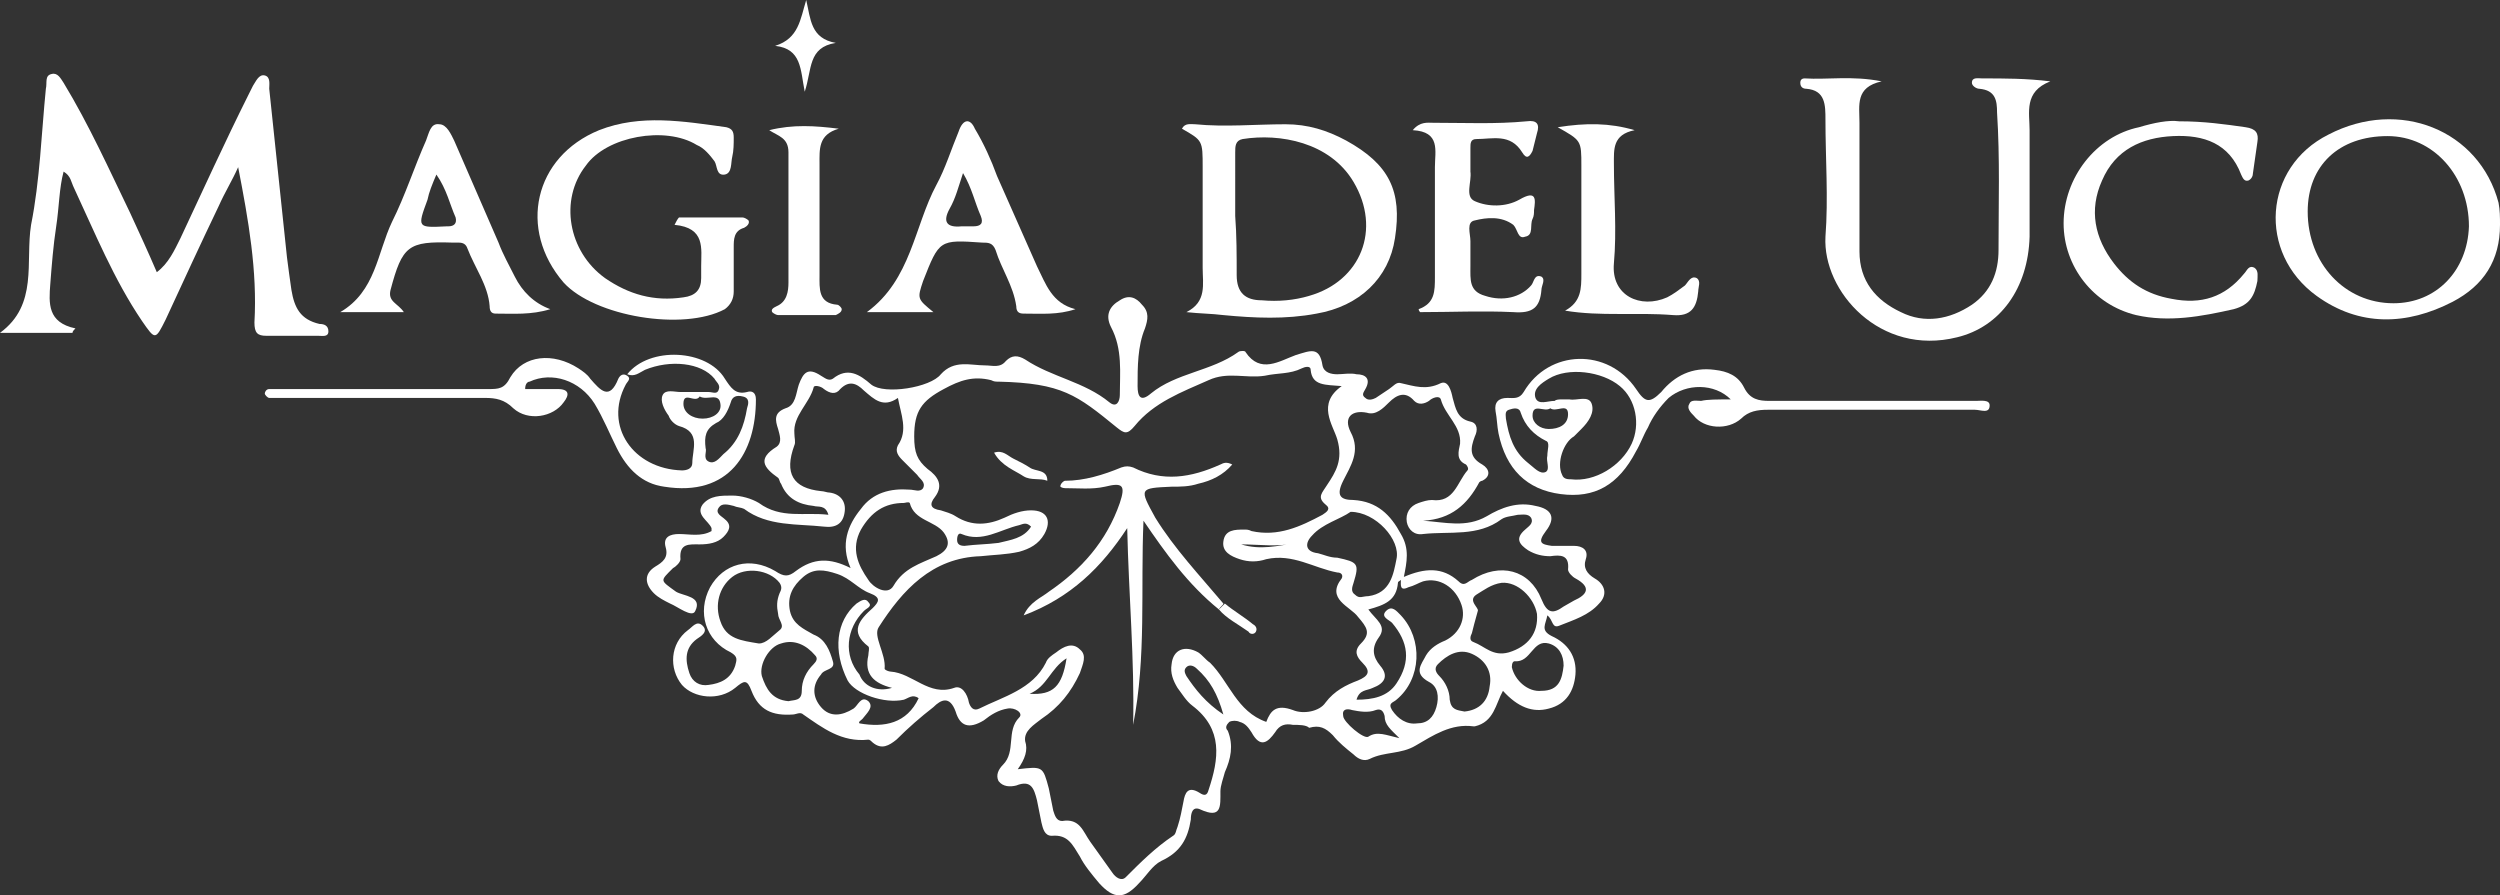 <?xml version="1.0" encoding="utf-8"?>
<!-- Generator: Adobe Illustrator 25.0.0, SVG Export Plug-In . SVG Version: 6.00 Build 0)  -->
<svg version="1.1" id="Capa_1" xmlns="http://www.w3.org/2000/svg" xmlns:xlink="http://www.w3.org/1999/xlink" x="0px" y="0px"
	 viewBox="0 0 169 60.5" style="enable-background:new 0 0 169 60.5;" xml:space="preserve">
<rect x="0" y="0" width="169" height="60.5" fill="#333333" stroke="none"/>
<style type="text/css">
	.st0{fill:#FFFFFF;}
</style>
<g>
	<path class="st0" d="M57.5,38.4c-0.7-1.6-0.2-2.9,0.7-4c0.8-1.1,2-1.4,3.3-1.3c0.3,0,0.7,0.2,0.9-0.1c0.2-0.4-0.2-0.6-0.4-0.9
		c-0.3-0.3-0.7-0.7-1-1c-0.3-0.3-0.5-0.6-0.3-1c0.7-1,0.2-2.1,0-3.2c-1,0.7-1.6,0.1-2.3-0.5c-0.5-0.5-1-0.7-1.6-0.1
		c-0.3,0.4-0.7,0.3-1.1,0c-0.2-0.2-0.7-0.3-0.7-0.1c-0.3,1.1-1.4,1.9-1.3,3.1c0,0.3,0.1,0.6,0,0.8C53,32,53.6,33,55.5,33.2
		c0.2,0,0.4,0.1,0.6,0.1c0.7,0.1,1.1,0.6,1,1.3c-0.1,0.8-0.6,1.1-1.4,1c-1.8-0.2-3.8,0-5.4-1.2c-0.2-0.1-0.5-0.1-0.7-0.2
		c-0.4-0.1-0.8-0.2-1,0.1c-0.3,0.4,0.2,0.6,0.4,0.8c0.5,0.4,0.3,0.8-0.1,1.2c-0.4,0.4-1,0.5-1.6,0.5c-0.7,0-1.4-0.1-1.3,1
		c0,0.2-0.3,0.5-0.5,0.6c-0.9,0.9-0.9,0.8,0.2,1.6c0.5,0.3,1.8,0.3,1.3,1.3c-0.2,0.5-1.2-0.3-1.7-0.5c-0.4-0.2-0.8-0.4-1.1-0.7
		c-0.6-0.6-0.7-1.3,0.1-1.8c0.5-0.3,0.9-0.6,0.7-1.3c-0.2-0.7,0.3-0.9,0.9-0.9c0.7,0,1.5,0.2,2.2-0.2c0-0.1,0-0.2,0-0.2
		c-0.2-0.5-1.1-0.9-0.6-1.6c0.5-0.6,1.2-0.6,2-0.6c0.6,0,1.3,0.2,1.8,0.5c1.5,1.1,3.1,0.6,4.7,0.8c-0.2-0.7-0.7-0.5-1-0.6
		c-1-0.1-1.8-0.5-2.2-1.5c-0.1-0.1-0.1-0.3-0.2-0.4c-1-0.7-1.4-1.3-0.1-2.1c0.4-0.3,0.2-0.8,0.1-1.2c-0.2-0.6-0.3-1.1,0.5-1.4
		c0.7-0.2,0.7-1,0.9-1.6c0.3-0.8,0.6-1.2,1.5-0.6c0.2,0.1,0.5,0.4,0.8,0.2c1-0.8,1.8-0.3,2.6,0.4c0.9,0.7,4,0.2,4.7-0.7
		c0.9-1,2-0.6,3-0.6c0.5,0,1,0.2,1.4-0.3c0.4-0.4,0.8-0.4,1.3-0.1c1.8,1.2,4,1.5,5.7,2.9c0.5,0.4,0.7-0.1,0.7-0.5
		c0-1.5,0.2-3.1-0.6-4.6c-0.4-0.8-0.1-1.4,0.6-1.8c0.6-0.4,1.1-0.2,1.5,0.3c0.5,0.5,0.4,1,0.2,1.6c-0.5,1.2-0.5,2.6-0.5,3.9
		c0,0.7,0.2,1.1,0.9,0.5c1.7-1.4,4.1-1.5,5.9-2.8c0.1-0.1,0.5-0.1,0.5,0c1,1.5,2.3,0.6,3.4,0.2c1-0.3,1.6-0.6,1.8,0.7
		c0.1,0.5,0.6,0.6,1,0.6c0.4,0,0.9-0.1,1.3,0c0.6,0,1,0.3,0.6,1c-0.1,0.2-0.3,0.4,0,0.6c0.2,0.2,0.5,0.1,0.7,0
		c0.3-0.2,0.6-0.4,0.9-0.6c0.3-0.2,0.5-0.5,0.8-0.4c0.9,0.2,1.7,0.5,2.7,0c0.5-0.2,0.7,0.5,0.8,1c0.2,0.7,0.3,1.4,1.2,1.6
		c0.5,0.1,0.5,0.6,0.3,1c-0.3,0.8-0.4,1.4,0.5,1.9c0.5,0.3,0.6,0.8,0,1.1c-0.1,0-0.2,0.1-0.2,0.1c-0.8,1.5-1.9,2.5-3.8,2.6
		c1.5,0.1,2.9,0.5,4.3-0.3c1-0.6,2.1-1,3.3-0.7c1.1,0.2,1.4,0.8,0.7,1.7c-0.6,0.8-0.3,0.9,0.4,1c0.5,0,1,0,1.5,0
		c0.6,0,1,0.3,0.8,0.9c-0.2,0.6,0.1,1,0.6,1.3c0.7,0.4,0.9,1.1,0.3,1.7c-0.7,0.8-1.7,1.1-2.7,1.5c-0.5,0.2-0.4-0.4-0.8-0.7
		c-0.1,0.6-0.5,1,0.3,1.4c1.1,0.5,1.7,1.4,1.6,2.6c-0.1,1.1-0.6,2-1.8,2.3c-1.1,0.3-2.1-0.1-3.1-1.2c-0.5,0.9-0.6,2.1-1.9,2.4
		c0,0-0.1,0-0.1,0c-1.5-0.2-2.7,0.6-3.9,1.3c-1,0.6-2.1,0.4-3.1,0.9c-0.4,0.2-0.8,0-1.1-0.3c-0.5-0.4-1-0.8-1.4-1.3
		c-0.5-0.5-0.9-0.7-1.6-0.5C88.3,49,87.8,49,87.4,49c-0.5-0.1-0.9,0-1.2,0.5c-0.5,0.7-1,1.1-1.6,0c-0.2-0.3-0.4-0.6-0.8-0.7
		c-0.2-0.1-0.5-0.1-0.7,0c-0.2,0.2-0.3,0.4-0.1,0.6c0.4,1,0.2,1.9-0.2,2.8c-0.1,0.4-0.3,0.9-0.3,1.3c0,1,0.1,1.9-1.4,1.2
		c-0.5-0.2-0.6,0.3-0.6,0.7c-0.2,1.3-0.7,2.2-2,2.8c-0.6,0.3-1,1-1.5,1.5c-1,1.1-1.7,1.1-2.7,0c-0.5-0.6-1-1.2-1.3-1.8
		c-0.5-0.8-0.8-1.5-1.9-1.4c-0.5,0-0.6-0.5-0.7-0.9c-0.1-0.5-0.2-1-0.3-1.5c-0.2-0.8-0.4-1.4-1.4-1c-0.4,0.1-0.9,0.1-1.2-0.3
		c-0.2-0.4,0-0.8,0.3-1.1c0.9-0.9,0.2-2.3,1.1-3.2c0.3-0.3-0.3-0.7-0.8-0.6c-0.6,0.1-1.1,0.4-1.6,0.8c-1,0.6-1.6,0.4-1.9-0.6
		c-0.4-1.1-1-0.8-1.5-0.3c-0.9,0.7-1.7,1.4-2.5,2.2c-0.5,0.4-1,0.7-1.6,0.2c-0.1-0.1-0.2-0.2-0.3-0.2c-1.8,0.2-3.1-0.8-4.4-1.7
		c-0.2-0.2-0.5,0-0.7,0c-1.4,0.1-2.3-0.3-2.8-1.6c-0.3-0.8-0.5-0.7-1.1-0.2c-1.1,0.9-2.8,0.7-3.6-0.2c-0.9-1.1-0.8-2.8,0.4-3.7
		c0.3-0.2,0.6-0.7,1-0.3c0.4,0.4-0.1,0.7-0.4,0.9c-0.8,0.6-0.8,1.4-0.5,2.3c0.2,0.6,0.7,0.9,1.3,0.8c0.8-0.1,1.5-0.4,1.8-1.3
		c0.1-0.4,0.2-0.6-0.3-0.9c-1.7-0.8-2.3-2.7-1.4-4.4c0.9-1.6,2.7-2.1,4.4-1.1c0.6,0.4,0.9,0.4,1.4,0C55,37.7,56.1,37.7,57.5,38.4z
		 M68.8,52c1.7-0.2,1.7-0.2,2.1,1.3c0.1,0.5,0.2,1,0.3,1.5c0.1,0.3,0.2,0.7,0.6,0.7c1.2-0.2,1.4,0.7,1.9,1.4c0.5,0.7,1,1.4,1.5,2.1
		c0.2,0.3,0.6,0.6,0.9,0.3c1-1,2-2,3.2-2.8c0.2-0.1,0.2-0.4,0.3-0.6c0.2-0.6,0.3-1.2,0.4-1.7c0.1-0.6,0.3-1.1,1.1-0.6
		c0.3,0.2,0.5,0.2,0.6-0.2c0.7-2.1,1-4.1-1.1-5.7c-0.4-0.3-0.7-0.8-1-1.2c-0.3-0.5-0.5-1-0.4-1.6c0.1-1,0.9-1.3,1.8-0.8
		c0.3,0.2,0.5,0.5,0.8,0.7c1.3,1.3,1.8,3.3,3.8,4c0.3-0.8,0.7-1.2,1.8-0.8c0.7,0.3,1.8,0.1,2.2-0.5c0.6-0.8,1.4-1.2,2.2-1.5
		c0.7-0.3,0.9-0.6,0.3-1.2c-0.4-0.4-0.6-0.8-0.1-1.3c0.7-0.7,0.4-1.1-0.2-1.8c-0.5-0.7-2.2-1.2-1.1-2.6c0.1-0.2,0-0.4-0.3-0.4
		c-1.6-0.3-3-1.3-4.8-0.9C85,38,84.4,38,83.8,37.8c-0.6-0.2-1.2-0.5-1.1-1.2c0.1-0.8,0.8-0.8,1.4-0.8c0.2,0,0.3,0,0.5,0.1
		c1.8,0.4,3.3-0.3,4.8-1.1c0.3-0.2,0.6-0.4,0.2-0.7c-0.6-0.5-0.2-0.8,0.1-1.3c0.6-0.9,1.1-1.7,0.7-3.1c-0.3-1-1.4-2.4,0.3-3.6
		c-1.1-0.1-2,0-2.1-1.1c0-0.3-0.4-0.2-0.6-0.1c-0.8,0.4-1.6,0.3-2.5,0.5c-1.3,0.2-2.5-0.3-3.8,0.3c-1.8,0.8-3.7,1.5-5,3.1
		c-0.5,0.6-0.7,0.5-1.2,0.1c-2.7-2.2-3.7-3-8-3.1c-0.2,0-0.3,0-0.5-0.1c-1.2-0.3-2.1,0-3.2,0.6c-1.5,0.8-2,1.5-2,3.2
		c0,1.1,0.2,1.6,0.9,2.2c0.7,0.5,1.1,1.1,0.5,1.9c-0.4,0.5-0.3,0.8,0.4,0.9c0.3,0.1,0.7,0.2,1,0.4c1.1,0.7,2.2,0.6,3.3,0.1
		c0.6-0.3,1.2-0.5,1.8-0.5c1.1,0,1.4,0.7,0.9,1.6c-0.4,0.7-1,1-1.7,1.2c-0.9,0.2-1.7,0.2-2.6,0.3c-3.3,0.1-5.3,2.3-6.9,4.8
		c-0.4,0.6,0.5,1.8,0.4,2.8c0,0.1,0.3,0.2,0.4,0.2c1.5,0.1,2.6,1.7,4.3,1.1c0.5-0.2,0.9,0.4,1,1c0.1,0.3,0.3,0.6,0.7,0.4
		c1.6-0.8,3.6-1.3,4.5-3.1c0.1-0.3,0.4-0.5,0.7-0.7c0.5-0.4,1.1-0.7,1.6-0.2c0.5,0.4,0.2,1,0,1.6c-0.6,1.3-1.4,2.3-2.6,3.1
		c-0.5,0.4-1.2,0.8-1.1,1.5C69.5,50.7,69.3,51.3,68.8,52z M94.9,39c1.4-0.6,2.6-0.7,3.7,0.3c0.4,0.4,0.6,0,0.9-0.1
		c1.9-1.2,3.9-0.7,4.7,1.3c0.4,1,0.8,1,1.5,0.5c0.2-0.1,0.5-0.3,0.7-0.4c0.9-0.4,1.2-0.9,0.1-1.5c-0.2-0.1-0.5-0.4-0.5-0.6
		c0.1-1-0.5-1-1.2-0.9c-0.5,0-1-0.1-1.5-0.4c-0.6-0.4-0.9-0.8-0.2-1.4c0.2-0.2,0.6-0.4,0.4-0.8c-0.2-0.3-0.6-0.2-0.9-0.2
		c-0.4,0.1-0.8,0.1-1.1,0.3c-1.6,1.2-3.5,0.8-5.3,1c-0.6,0.1-1-0.3-1.1-0.8c-0.1-0.6,0.2-1.1,0.8-1.3c0.3-0.1,0.6-0.2,0.9-0.2
		c1.5,0.2,1.7-1.2,2.4-2c0.1-0.1,0-0.3-0.1-0.4c-0.7-0.3-0.5-0.9-0.4-1.4c0.1-1.2-1-1.9-1.3-3c-0.1-0.3-0.6-0.1-0.8,0.1
		c-0.3,0.2-0.7,0.3-1,0c-0.6-0.7-1.2-0.4-1.7,0.1c-0.4,0.4-0.9,0.9-1.5,0.7c-1-0.2-1.6,0.3-1.1,1.3c0.7,1.3,0,2.3-0.5,3.3
		c-0.5,1-0.2,1.3,0.7,1.3c1.6,0.1,2.5,1,3.2,2.3C95.3,37.1,95.1,38,94.9,39z M60.3,46.5c-1.2-0.3-1.9-0.9-1.6-2.2
		c0-0.2,0.1-0.5,0-0.6c-1.3-1-0.6-1.8,0.3-2.6c0.4-0.4,0.6-0.7-0.2-1c-0.8-0.3-1.3-1-2.2-1.3c-0.9-0.3-1.6-0.4-2.3,0.2
		c-0.7,0.6-1.1,1.3-0.9,2.3c0.2,0.9,0.9,1.2,1.6,1.6c0.8,0.3,1.1,1.1,1.3,1.8c0.2,0.6-0.6,0.5-0.8,0.9c-0.6,0.7-0.6,1.5,0,2.2
		c0.6,0.7,1.4,0.6,2.2,0.1c0.3-0.2,0.5-0.9,1-0.5c0.4,0.4-0.1,0.8-0.4,1.2c-0.1,0.1-0.3,0.2-0.2,0.3c1.7,0.3,3.2,0,4-1.7
		c-0.4-0.3-0.7,0-1,0.1c-1.3,0.3-3.3-0.4-3.8-1.3c-1-2-0.8-4,0.6-5.2c0.3-0.2,0.6-0.4,0.8-0.1c0.3,0.3-0.1,0.4-0.3,0.6
		c-1.2,1.2-1.4,3-0.3,4.3C58.4,46.4,59.3,46.8,60.3,46.5z M92.5,41.2c0.5,0.7,1.3,1.1,0.7,1.9c-0.5,0.7-0.4,1.3,0.1,1.9
		c0.6,0.7,0.3,1.2-0.5,1.5c-0.4,0.2-0.9,0.1-1.1,0.8c1.1,0,2.1-0.2,2.7-1.1c1-1.5,0.8-2.8-0.3-4.1c-0.2-0.2-0.8-0.4-0.4-0.8
		c0.4-0.4,0.7,0,1,0.3c1.5,1.6,1.4,4.3-0.3,5.7c-0.2,0.2-0.6,0.2-0.3,0.7c0.4,0.6,1,1,1.7,0.9c0.7,0,1.1-0.4,1.3-1.1
		c0.2-0.7,0.1-1.4-0.5-1.7c-1.1-0.6-0.5-1.2-0.2-1.8c0.3-0.5,0.8-0.8,1.3-1c1-0.5,1.4-1.5,1.1-2.4c-0.4-1.2-1.5-1.9-2.6-1.6
		c-0.3,0.1-0.6,0.3-1,0.4c-0.6,0.3-0.5-0.2-0.5-0.5c-0.1,0.1-0.2,0.1-0.2,0.2C94.4,40.6,93.6,40.9,92.5,41.2z M61.1,34
		c-1.3,0-2.2,0.6-2.9,1.8c-0.7,1.3-0.2,2.4,0.5,3.4c0.3,0.5,1.3,1.1,1.7,0.4c0.7-1.2,1.8-1.5,2.9-2c0.8-0.4,1-0.9,0.5-1.6
		c-0.6-0.8-2-0.8-2.3-2C61.4,33.9,61.2,34,61.1,34z M91.3,34.6c-0.7,0.5-1.9,0.8-2.6,1.6c-0.5,0.5-0.5,1.1,0.4,1.2
		c0.4,0.1,0.8,0.3,1.3,0.3c1.4,0.3,1.5,0.4,1.1,1.7c-0.1,0.3-0.2,0.6,0.1,0.8c0.3,0.3,0.5,0.1,0.9,0.1c1.5-0.2,1.7-1.5,1.9-2.5
		C94.7,36.5,93,34.6,91.3,34.6z M51.3,43.5c0.5,0,0.9-0.5,1.4-0.9c0.4-0.3-0.1-0.7-0.1-1.1c-0.1-0.5-0.1-0.9,0.1-1.4
		c0.1-0.2,0.2-0.4,0-0.7c-0.7-0.9-2.3-1.1-3.2-0.4c-0.9,0.7-1.2,1.9-0.8,3C49.1,43.2,50.1,43.3,51.3,43.5z M99.9,41.3
		c-0.2,0.7-0.3,1.1-0.4,1.5c-0.1,0.2-0.2,0.5,0.1,0.6c0.8,0.3,1.3,1,2.4,0.7c1.3-0.4,2-1.3,1.9-2.6c-0.2-1.1-1.3-2.2-2.4-2.1
		c-0.7,0.1-1.2,0.5-1.7,0.8C99.2,40.6,100,41.1,99.9,41.3z M99,48.1c1-0.1,1.6-0.7,1.7-1.7c0.2-1-0.3-1.8-1.2-2.2
		c-0.9-0.4-1.7,0.1-2.3,0.7c-0.3,0.3-0.1,0.6,0.1,0.8c0.4,0.4,0.7,1,0.7,1.6C98.1,48,98.5,48,99,48.1z M53.3,47.4
		c0.4-0.1,0.9,0,0.9-0.7c0-0.7,0.3-1.3,0.8-1.8c0.2-0.2,0.3-0.4,0.1-0.6c-0.6-0.7-1.4-1.1-2.3-0.8c-0.8,0.2-1.5,1.4-1.3,2.2
		C51.8,46.6,52.2,47.3,53.3,47.4z M105.7,45c0-0.7-0.3-1.3-1-1.5c-1.1-0.3-1.2,1.3-2.3,1.2c-0.1,0-0.2,0.1-0.2,0.4
		c0.2,0.9,1.1,1.7,2,1.6C105.4,46.7,105.6,45.9,105.7,45z M94.6,49.9c-0.6-0.6-1-0.9-1-1.5C93.5,48,93.3,47.9,93,48
		c-0.5,0.2-1.1,0.1-1.6,0c-0.3-0.1-0.7-0.1-0.6,0.4c0,0.4,1.4,1.6,1.7,1.4C93.1,49.4,93.7,49.7,94.6,49.9z M69.7,35.6
		c-0.3-0.3-0.5-0.2-0.8-0.1c-1.3,0.3-2.5,1.2-3.9,0.6c-0.2-0.1-0.3,0.1-0.3,0.4c0,0.3,0.2,0.4,0.5,0.4c0.8-0.1,1.5-0.1,2.3-0.2
		C68.3,36.5,69.2,36.4,69.7,35.6z M82.7,48.3c-0.4-1.4-0.9-2.3-1.8-3.1c-0.2-0.2-0.5-0.3-0.7-0.1c-0.2,0.2-0.1,0.4,0,0.6
		C80.8,46.6,81.5,47.5,82.7,48.3z M72.1,44.5c-1.1,0.7-1.3,1.9-2.5,2.4C71.2,47,71.8,46.4,72.1,44.5z M87.6,36.7
		c-1.2,0.3-2.5,0.1-3.7,0.1C85.2,37.2,86.4,36.9,87.6,36.7z"/>
	<path class="st0" d="M10.6,18.4c0.8-0.6,1.2-1.5,1.6-2.3c1.5-3.2,3-6.5,4.6-9.7c0.1-0.2,0.2-0.4,0.3-0.6c0.2-0.3,0.4-0.8,0.8-0.7
		c0.4,0.1,0.3,0.6,0.3,0.9c0.4,3.8,0.8,7.6,1.2,11.4c0.1,0.8,0.2,1.5,0.3,2.2c0.2,1.2,0.6,2,1.9,2.3c0.3,0,0.6,0.1,0.6,0.5
		c0,0.4-0.4,0.3-0.7,0.3c-1.2,0-2.3,0-3.5,0c-0.6,0-0.8-0.2-0.8-0.9c0.2-3.5-0.4-6.9-1.1-10.5c-0.4,0.9-0.9,1.7-1.3,2.6
		c-1.2,2.5-2.4,5.1-3.6,7.7c-0.7,1.4-0.7,1.4-1.6,0.1c-1.9-2.8-3.2-6-4.6-9c-0.2-0.4-0.2-0.8-0.7-1.1C4,12.7,4,14,3.8,15.3
		c-0.2,1.3-0.3,2.6-0.4,3.9c-0.1,1.3-0.2,2.6,1.7,3c-0.1,0.1-0.2,0.2-0.2,0.3c-1.6,0-3.3,0-4.9,0c2.6-1.9,1.7-4.8,2.1-7.3
		c0.6-3,0.7-6.2,1-9.2C3.2,5.6,3,5.1,3.5,5c0.4-0.1,0.6,0.3,0.8,0.6c1.7,2.8,3.1,5.9,4.5,8.8C9.4,15.7,10,17,10.6,18.4z"/>
	<path class="st0" d="M127.2,5.5c-1.8,0.4-1.5,1.6-1.5,2.8c0,2.9,0,5.8,0,8.7c0,2,1.1,3.3,2.8,4.1c1.6,0.8,3.3,0.5,4.8-0.5
		c1.3-0.9,1.8-2.2,1.8-3.7c0-3.1,0.1-6.2-0.1-9.3c0-0.8-0.1-1.5-1.2-1.6c-0.2,0-0.5-0.2-0.5-0.4c0-0.4,0.4-0.3,0.7-0.3
		c1.5,0,3,0,4.6,0.2c-1.8,0.7-1.4,2.1-1.4,3.3c0,2.4,0,4.8,0,7.2c-0.1,3.5-2,6.1-4.9,6.8c-5.2,1.3-9.1-3.1-8.9-6.8
		c0.2-2.6,0-5.3,0-7.9c0-1,0-2-1.3-2.1c-0.2,0-0.4-0.1-0.4-0.4c0-0.2,0.1-0.3,0.3-0.3C123.5,5.4,125.2,5.1,127.2,5.5z"/>
	<path class="st0" d="M80.2,21.1c1.4-0.7,1.1-1.9,1.1-3c0-2.3,0-4.5,0-6.8c0-1.8,0-1.8-1.4-2.6c0.2-0.4,0.6-0.3,0.9-0.3
		c2,0.2,4.1,0,6.1,0c1.5,0,2.8,0.4,4.1,1.1c2.9,1.6,3.8,3.4,3.3,6.6c-0.4,2.7-2.4,4.6-5.3,5.1c-2.1,0.4-4.2,0.3-6.3,0.1
		C81.9,21.2,81.1,21.2,80.2,21.1z M83.5,14.6C83.5,14.6,83.6,14.6,83.5,14.6c0.1,1.3,0.1,2.7,0.1,4c0,1.2,0.6,1.7,1.7,1.7
		c1.1,0.1,2.2,0,3.2-0.3c3.5-1,4.9-4.5,3-7.7c-1.6-2.7-5-3.3-7.5-2.9c-0.5,0.1-0.5,0.5-0.5,0.9C83.5,11.8,83.5,13.2,83.5,14.6z"/>
	<path class="st0" d="M45.9,14.7c1.4,0,2.8,0,4.3,0c0.1,0,0.3,0.1,0.4,0.2c0.1,0.2-0.1,0.4-0.3,0.5c-0.7,0.2-0.7,0.8-0.7,1.3
		c0,1,0,2,0,3c0,0.5-0.2,0.9-0.6,1.2c-2.8,1.5-8.8,0.5-10.9-1.8c-3.1-3.6-2-8.5,2.4-10.3c2.8-1.1,5.7-0.6,8.6-0.2
		c0.4,0.1,0.5,0.3,0.5,0.7c0,0.4,0,0.9-0.1,1.3c-0.1,0.4,0,1.1-0.5,1.2c-0.6,0.1-0.5-0.6-0.7-0.9c-0.3-0.4-0.7-0.9-1.2-1.1
		C45,8.5,41,9.2,39.6,11.2c-1.8,2.3-1.2,5.8,1.3,7.6c1.6,1.1,3.3,1.6,5.3,1.3c0.8-0.1,1.2-0.5,1.2-1.3c0-0.3,0-0.6,0-0.8
		c0-1.2,0.3-2.6-1.8-2.8C45.7,15,45.8,14.8,45.9,14.7z"/>
	<path class="st0" d="M169,15.2c0,2.4-1.1,4.1-3.2,5.2c-3.1,1.6-6.3,1.7-9.2-0.4c-4-2.9-3.6-8.7,0.8-10.9c4.8-2.5,10.2-0.3,11.5,4.6
		C169,14.2,169,14.7,169,15.2z M156,14.3c0,3.5,2.5,6.2,5.8,6.2c2.9,0,5-2.2,5.1-5.2c0-3.4-2.4-6.1-5.5-6.1
		C158.1,9.2,156,11.2,156,14.3z"/>
	<path class="st0" d="M117,27c-1.1-1.1-3-1.1-4.2-0.1c-0.6,0.6-1.1,1.3-1.4,2c-0.3,0.5-0.5,1.1-0.8,1.6c-1.2,2.3-2.8,3.2-5.1,2.9
		c-2.3-0.3-3.7-1.7-4.2-4.1c-0.1-0.5-0.1-1-0.2-1.5c-0.1-0.6,0.2-0.9,0.8-0.9c0.4,0,0.8,0.1,1.1-0.4c1.7-2.9,5.7-3,7.6-0.2
		c0.6,0.9,0.9,1,1.7,0.2c0.9-1.1,2.1-1.7,3.6-1.5c0.9,0.1,1.6,0.4,2,1.2c0.4,0.8,1,0.9,1.7,0.9c4.5,0,9,0,13.5,0c0.2,0,0.3,0,0.5,0
		c0.3,0,0.9-0.1,0.9,0.3c0,0.6-0.6,0.3-1,0.3c-1.2,0-2.4,0-3.6,0c-3.5,0-6.9,0-10.4,0c-0.7,0-1.3,0.1-1.8,0.6
		c-0.9,0.8-2.5,0.7-3.2-0.2c-0.2-0.2-0.5-0.5-0.3-0.8c0.1-0.3,0.5-0.2,0.8-0.2C115.4,27,116.1,27,117,27z M105.6,27
		C105.6,27,105.6,27,105.6,27c0.2,0,0.3,0,0.5,0c0.5,0.1,1.3-0.3,1.5,0.3c0.2,0.6-0.2,1.2-0.7,1.7c-0.2,0.2-0.3,0.3-0.5,0.5
		c-0.7,0.4-1.2,1.8-0.8,2.6c0.1,0.3,0.4,0.3,0.6,0.3c1.6,0.2,3.4-0.9,4.1-2.4c0.6-1.3,0.3-3-0.8-3.9c-1.2-1-3.5-1.3-4.8-0.5
		c-0.5,0.3-1.1,0.7-0.9,1.3c0.2,0.5,0.8,0.2,1.3,0.2C105.2,27,105.4,27,105.6,27z M104.6,30.8c0-0.4,0.2-0.9-0.1-1
		c-0.8-0.4-1.4-1-1.7-1.9c-0.1-0.4-0.5-0.3-0.8-0.2c-0.3,0.1-0.2,0.4-0.2,0.6c0.2,1.2,0.5,2.2,1.5,3c0.4,0.3,0.8,0.8,1.2,0.6
		C104.8,31.7,104.5,31.2,104.6,30.8z M104.8,27.6c-0.4,0.3-1.2-0.4-1.2,0.5c0,0.5,0.5,0.9,1.1,0.9c0.7,0,1.3-0.3,1.3-1
		C106,27.2,105.2,27.9,104.8,27.6z"/>
	<path class="st0" d="M35.5,26.3c0.7,0,1.5,0,2.2,0c0.8,0,0.8,0.4,0.4,0.9c-0.7,1-2.4,1.3-3.4,0.4c-0.6-0.6-1.2-0.7-1.9-0.7
		c-4.6,0-9.2,0-13.8,0c-0.3,0-0.6,0-0.8,0c-0.1,0-0.3-0.2-0.3-0.3c0-0.1,0.1-0.3,0.3-0.3c0.3,0,0.6,0,1,0c4.6,0,9.2,0,13.8,0
		c0.7,0,1.1,0,1.5-0.8c0.9-1.5,2.9-1.7,4.6-0.6c0.3,0.2,0.6,0.4,0.8,0.7c0.7,0.8,1.3,1.5,1.9,0c0.1-0.2,0.3-0.4,0.6-0.2
		c0.3,0.2,0,0.4-0.1,0.6c-1.5,2.8,0.5,5.7,3.8,5.8c0.3,0,0.7-0.1,0.7-0.5c0-0.9,0.6-2.1-0.9-2.5c-0.3-0.1-0.6-0.4-0.7-0.7
		c-0.3-0.4-0.6-1-0.4-1.4c0.2-0.4,0.8-0.2,1.2-0.2c0.6,0,1.3,0,1.9,0c0.3,0,0.6,0.2,0.7-0.2c0.1-0.3-0.2-0.5-0.3-0.7
		c-0.9-1.1-3-1.3-4.7-0.6c-0.4,0.2-0.7,0.5-1.2,0.3c1.5-1.9,5.4-1.7,6.6,0.3c0.4,0.6,0.7,1.1,1.5,0.9c0.3-0.1,0.6,0,0.6,0.5
		c0,3.6-1.8,6.6-6.2,5.9c-1.5-0.2-2.5-1.2-3.2-2.6c-0.5-1-0.9-2-1.5-3c-1-1.6-2.9-2.2-4.4-1.5C35.7,25.8,35.5,25.9,35.5,26.3z
		 M47.7,30.3c0.1,0.2-0.2,0.7,0.2,0.9c0.4,0.2,0.7-0.2,1-0.5c1-0.8,1.4-1.9,1.6-3.1c0.1-0.3,0.2-0.7-0.3-0.8c-0.4-0.1-0.7,0-0.8,0.4
		c-0.2,0.6-0.5,1.2-1,1.4C47.7,29,47.6,29.5,47.7,30.3z M47.3,26.8c-0.3,0.5-1.1-0.4-1.1,0.5c0,0.6,0.6,1,1.3,1c0.7,0,1.3-0.4,1.2-1
		C48.6,26.5,47.8,27.1,47.3,26.8z"/>
	<path class="st0" d="M147.3,8.2c1.7,0,3.1,0.2,4.5,0.4c0.7,0.1,0.9,0.4,0.8,1c-0.1,0.7-0.2,1.4-0.3,2.1c0,0.2-0.1,0.4-0.3,0.5
		c-0.3,0.1-0.4-0.2-0.5-0.4c-0.8-2.1-2.5-2.7-4.6-2.6c-2.1,0.1-3.9,0.9-4.8,3c-0.9,2-0.5,3.9,0.8,5.6c1,1.3,2.2,2.1,3.9,2.4
		c2,0.4,3.6-0.1,4.9-1.7c0.2-0.2,0.3-0.6,0.7-0.4c0.3,0.2,0.2,0.6,0.2,0.9c-0.2,1-0.5,1.6-1.6,1.9c-2.2,0.5-4.4,0.9-6.6,0.4
		c-2.9-0.7-4.9-3.3-4.9-6.2c0-3.1,2.2-5.9,5.1-6.5C145.6,8.3,146.6,8.1,147.3,8.2z"/>
	<path class="st0" d="M95.9,20.9c1.1-0.4,1.1-1.2,1.1-2.2c0-2.5,0-4.9,0-7.4c0-1.1,0.4-2.4-1.5-2.5c0.5-0.6,1-0.5,1.4-0.5
		c2.1,0,4.2,0.1,6.3-0.1c0.7-0.1,0.9,0.2,0.7,0.8c-0.1,0.4-0.2,0.8-0.3,1.2c-0.2,0.4-0.4,0.6-0.7,0.1c-0.8-1.3-2-0.9-3.1-0.9
		c-0.4,0-0.4,0.3-0.4,0.6c0,0.5,0,1,0,1.6c0.1,0.7-0.4,1.7,0.3,2c0.9,0.4,2.1,0.4,3-0.1c1.2-0.7,1.1,0,1,0.7c0,0.2,0,0.4-0.1,0.6
		c-0.2,0.4,0.1,1.1-0.5,1.2c-0.5,0.2-0.5-0.5-0.8-0.8c-0.8-0.6-1.8-0.5-2.6-0.3c-0.6,0.1-0.3,0.9-0.3,1.4c0,0.6,0,1.1,0,1.7
		c0,0.9-0.1,1.7,1,2c1.2,0.4,2.4,0.1,3.1-0.7c0.2-0.2,0.2-0.8,0.7-0.6c0.3,0.2,0,0.6,0,0.9c-0.1,1.2-0.6,1.6-1.9,1.5
		c-2.1-0.1-4.2,0-6.3,0C96,21.1,95.9,21,95.9,20.9z"/>
	<path class="st0" d="M72.7,20.9c-1.2,0.4-2.3,0.3-3.5,0.3c-0.3,0-0.5-0.1-0.5-0.5c-0.2-1.4-1-2.5-1.4-3.8c-0.2-0.5-0.5-0.5-0.9-0.5
		c-2.9-0.2-2.9-0.2-4,2.6c-0.4,1.2-0.4,1.2,0.7,2.1c-1.6,0-3,0-4.5,0c3-2.2,3.2-5.8,4.7-8.6c0.6-1.1,1-2.4,1.5-3.6
		C65.1,8,65.6,8,65.9,8.7c0.6,1,1.1,2.1,1.5,3.2c0.9,2,1.8,4.1,2.7,6.1C70.7,19.2,71.1,20.5,72.7,20.9z M65.1,11.7
		c-0.3,0.9-0.5,1.7-0.9,2.4C63.7,15,64,15.4,65,15.3c0.3,0,0.6,0,0.8,0c0.5,0,0.7-0.2,0.5-0.7C65.9,13.7,65.7,12.7,65.1,11.7z"/>
	<path class="st0" d="M37.2,20.9c-1.3,0.4-2.5,0.3-3.7,0.3c-0.3,0-0.4-0.2-0.4-0.5c-0.1-1.4-1-2.6-1.5-3.9c-0.1-0.3-0.3-0.4-0.6-0.4
		c-0.1,0-0.2,0-0.4,0c-3-0.1-3.4,0.2-4.2,3.2c-0.2,0.8,0.5,0.9,0.9,1.5c-1.5,0-2.9,0-4.3,0c2.4-1.4,2.5-4,3.5-6.1
		c0.9-1.8,1.5-3.7,2.3-5.5c0.2-0.5,0.3-1.2,0.9-1.1c0.5,0,0.8,0.7,1,1.1c1,2.3,2,4.6,3,6.9c0.3,0.8,0.7,1.5,1.1,2.3
		C35.3,19.7,36.1,20.5,37.2,20.9z M29.5,11.8c-0.3,0.7-0.5,1.2-0.6,1.7c-0.7,1.9-0.7,1.9,1.3,1.8c0,0,0.1,0,0.1,0
		c0.4,0,0.6-0.2,0.5-0.6C30.4,13.8,30.2,12.8,29.5,11.8z"/>
	<path class="st0" d="M105.8,21c1.1-0.6,1.1-1.5,1.1-2.5c0-2.4,0-4.9,0-7.3c0-1.7,0-1.7-1.6-2.6c1.9-0.3,3.5-0.3,5.2,0.2
		c-1.5,0.3-1.4,1.3-1.4,2.3c0,2.2,0.2,4.5,0,6.7c-0.2,2.2,1.8,3.1,3.6,2.3c0.4-0.2,0.8-0.5,1.2-0.8c0.2-0.2,0.4-0.7,0.8-0.5
		c0.3,0.2,0.1,0.6,0.1,0.9c-0.1,1.1-0.5,1.7-1.7,1.6C110.6,21.1,108.2,21.4,105.8,21z"/>
	<path class="st0" d="M56.7,8.7c-1.4,0.4-1.3,1.4-1.3,2.4c0,2.5,0,5,0,7.5c0,0.9-0.1,1.9,1.2,2c0.1,0,0.3,0.2,0.3,0.3
		c0,0.2-0.2,0.3-0.4,0.4c-1.3,0-2.6,0-3.9,0c-0.1,0-0.3-0.1-0.4-0.2c-0.1-0.2,0.1-0.3,0.3-0.4c0.7-0.3,0.8-1,0.8-1.6
		c0-2.9,0-5.9,0-8.8c0-1-0.7-1.1-1.3-1.5C53.6,8.4,55.1,8.5,56.7,8.7z"/>
	<path class="st0" d="M82.4,41.2c-2.1-1.7-3.6-3.8-5.1-6c-0.2,4.6,0.2,9.2-0.7,13.8c0.1-4.4-0.3-8.8-0.4-13.3
		c-1.7,2.6-3.8,4.7-7,5.9c0.4-0.9,1.2-1.2,1.7-1.6c2.2-1.5,3.9-3.4,4.8-6c0.4-1.2,0.2-1.4-1-1.1C73.8,33.1,72.9,33,72,33
		c-0.2,0-0.4-0.1-0.3-0.2c0-0.1,0.2-0.3,0.3-0.3c1.3,0,2.6-0.4,3.8-0.9c0.3-0.1,0.5-0.1,0.8,0c2,1,3.9,0.7,5.9-0.2
		c0.2-0.1,0.4-0.2,0.8,0c-0.6,0.7-1.4,1.1-2.3,1.3c-0.6,0.2-1.2,0.2-1.8,0.2C77,33,77,33,78.1,35c1.3,2.1,3,3.9,4.6,5.8
		C82.7,40.9,82.5,41,82.4,41.2z"/>
	<path class="st0" d="M67.2,30.6c0.6-0.2,0.9,0.2,1.3,0.4c0.4,0.2,0.8,0.4,1.1,0.6c0.4,0.3,1.2,0.1,1.2,0.9c-0.5-0.2-1.1,0-1.6-0.3
		C68.6,31.8,67.7,31.5,67.2,30.6z"/>
	<path class="st0" d="M82.4,41.2c0.1-0.1,0.2-0.2,0.4-0.4c0.6,0.5,1.3,0.9,1.9,1.4c0.2,0.1,0.3,0.3,0.2,0.5c-0.1,0.2-0.4,0.2-0.5,0
		C83.7,42.2,82.9,41.8,82.4,41.2z"/>
	<path class="st0" d="M54.5,0c0.3,1.3,0.3,2.6,2,2.9c-1.9,0.3-1.6,1.8-2.1,3.3c-0.3-1.5-0.2-2.9-2-3.1C54,2.6,54.1,1.3,54.5,0z"/>
</g>
</svg>
